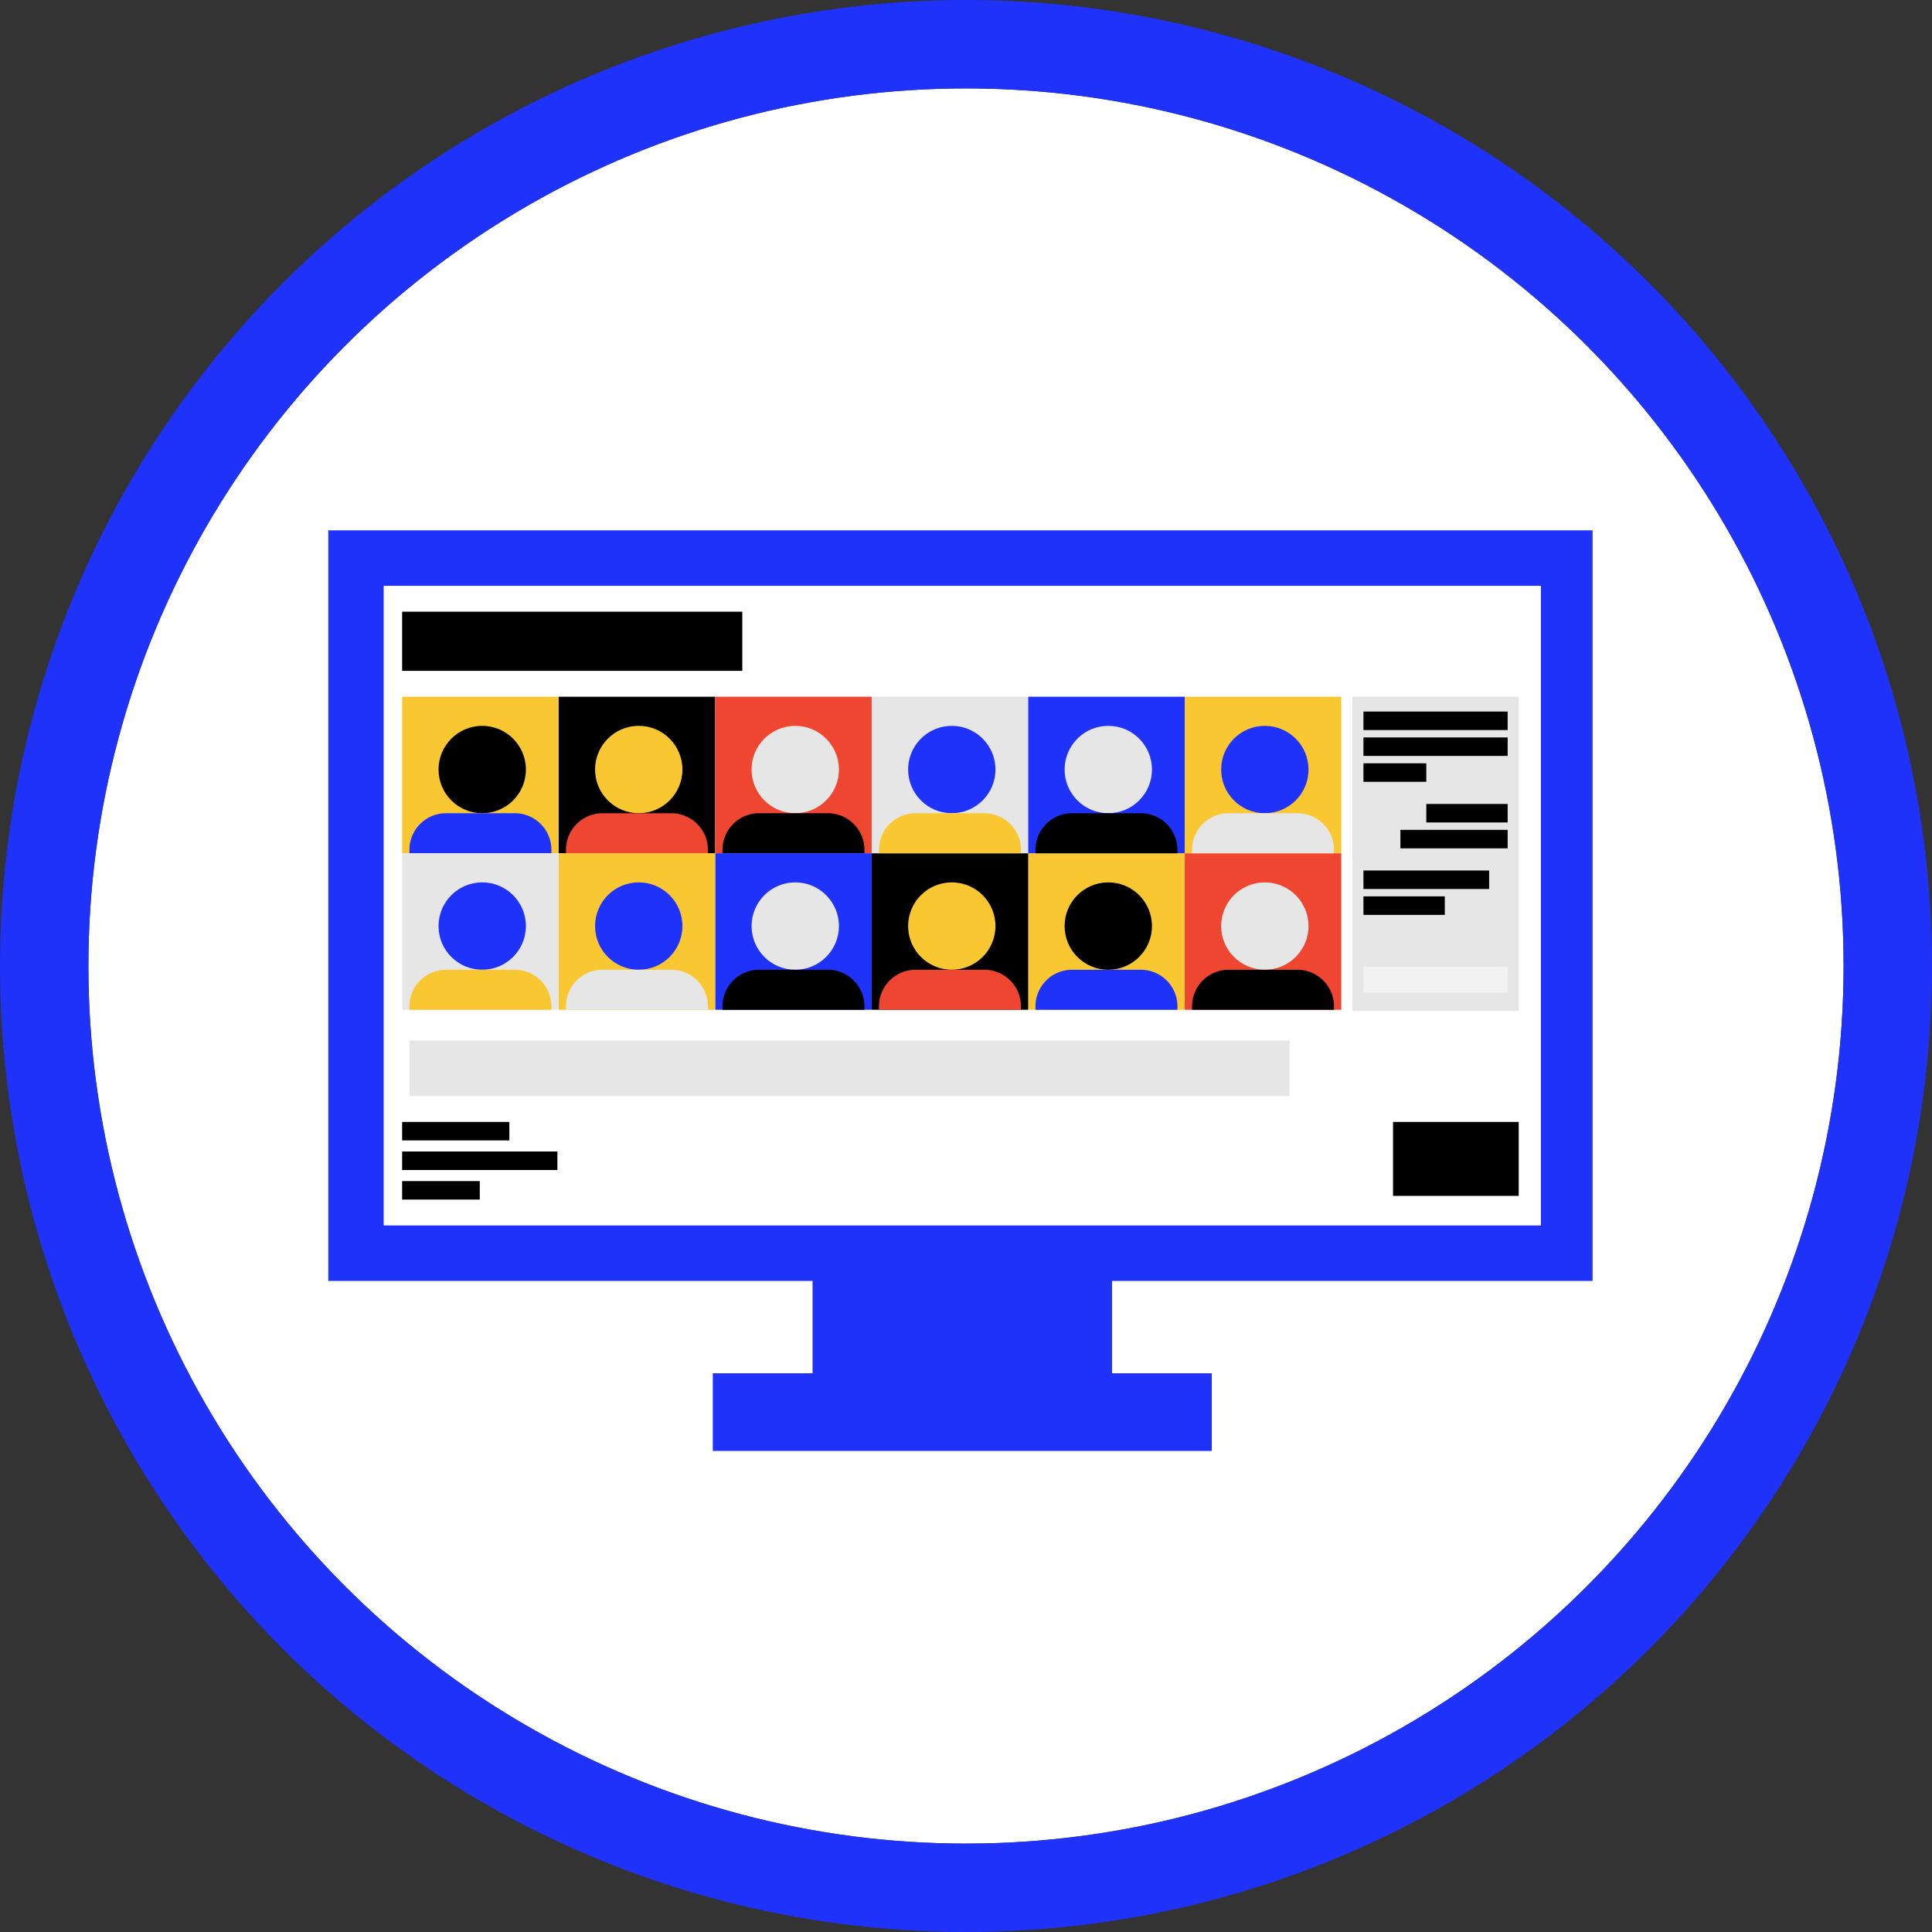 <svg height="153" viewBox="0 0 153 153" width="153" xmlns="http://www.w3.org/2000/svg"><rect x="0" y="0" width="153" height="153" fill="#333333" stroke="none"/><g fill="#fff" stroke="#1e32fa" stroke-width="7"><circle cx="76.5" cy="76.5" r="69.5" stroke="none"/><circle cx="76.5" cy="76.5" fill="none" r="73"/></g><path d="m28.627 44.05h95.451v55.337h-95.451z" fill="#fff"/><path d="m110.12 71.08v-59.44h-100.12v59.44h38.349v7.314h-7.9v6.149h39.516v-6.149h-7.9v-7.314zm-95.736-55.048h91.644v50.656h-91.644z" fill="#1e32fa" transform="translate(16 30.36)"/><path d="m31.846 55.176h12.394v12.394h-12.394z" fill="#f9c732"/><ellipse cx="38.188" cy="60.941" rx="3.459" ry="3.459"/><path d="m45.622 99.832v-.29a2.9 2.9 0 0 0 -2.882-2.882h-5.478a2.9 2.9 0 0 0 -2.882 2.882v.29z" fill="#1e32f9" transform="translate(-1.956 -32.259)"/><path d="m81.427 67.573h12.394v12.394h-12.394z" fill="#f9c732"/><ellipse cx="87.768" cy="73.337" rx="3.459" ry="3.459"/><path d="m233.8 146.88v-.287a2.9 2.9 0 0 0 -2.882-2.882h-5.478a2.9 2.9 0 0 0 -2.882 2.882v.287z" fill="#1e32f9" transform="translate(-140.556 -66.913)"/><path d="m44.243 55.176h12.394v12.394h-12.394z"/><ellipse cx="50.584" cy="60.941" fill="#f9c732" rx="3.459" ry="3.459"/><path d="m92.672 99.832v-.29a2.9 2.9 0 0 0 -2.882-2.882h-5.478a2.9 2.9 0 0 0 -2.882 2.882v.29z" fill="#ef4632" transform="translate(-36.61 -32.259)"/><path d="m69.033 67.573h12.394v12.394h-12.394z"/><ellipse cx="75.375" cy="73.337" fill="#f9c732" rx="3.459" ry="3.459"/><path d="m186.762 146.88v-.287a2.9 2.9 0 0 0 -2.885-2.882h-5.477a2.9 2.9 0 0 0 -2.882 2.882v.287z" fill="#ef4632" transform="translate(-105.91 -66.913)"/><path d="m56.637 55.176h12.394v12.394h-12.394z" fill="#ef4632"/><ellipse cx="62.978" cy="60.941" fill="#e6e6e6" rx="3.459" ry="3.459"/><path d="m139.712 99.832v-.29a2.9 2.9 0 0 0 -2.882-2.882h-5.478a2.9 2.9 0 0 0 -2.882 2.882v.29z" transform="translate(-71.256 -32.259)"/><path d="m93.823 67.573h12.394v12.394h-12.394z" fill="#ef4632"/><ellipse cx="100.165" cy="73.337" fill="#e6e6e6" rx="3.459" ry="3.459"/><path d="m280.852 146.88v-.287a2.9 2.9 0 0 0 -2.885-2.882h-5.475a2.9 2.9 0 0 0 -2.882 2.882v.287z" transform="translate(-175.21 -66.913)"/><path d="m69.033 55.176h12.394v12.394h-12.394z" fill="#e6e6e6"/><ellipse cx="75.375" cy="60.941" fill="#1e32f9" rx="3.459" ry="3.459"/><path d="m186.762 99.832v-.29a2.9 2.9 0 0 0 -2.885-2.882h-5.477a2.9 2.9 0 0 0 -2.882 2.882v.29z" fill="#f9c732" transform="translate(-105.91 -32.259)"/><path d="m31.846 67.573h12.394v12.394h-12.394z" fill="#e6e6e6"/><ellipse cx="38.188" cy="73.337" fill="#1e32f9" rx="3.459" ry="3.459"/><path d="m45.622 146.88v-.287a2.9 2.9 0 0 0 -2.882-2.882h-5.478a2.9 2.9 0 0 0 -2.882 2.882v.287z" fill="#f9c732" transform="translate(-1.956 -66.913)"/><path d="m81.427 55.176h12.394v12.394h-12.394z" fill="#1e32f9"/><ellipse cx="87.768" cy="60.941" fill="#e6e6e6" rx="3.459" ry="3.459"/><path d="m233.8 99.832v-.29a2.9 2.9 0 0 0 -2.882-2.882h-5.478a2.9 2.9 0 0 0 -2.882 2.882v.29z" transform="translate(-140.556 -32.259)"/><path d="m56.637 67.573h12.394v12.394h-12.394z" fill="#1e32f9"/><ellipse cx="62.978" cy="73.337" fill="#e6e6e6" rx="3.459" ry="3.459"/><path d="m139.712 146.88v-.287a2.9 2.9 0 0 0 -2.882-2.882h-5.478a2.9 2.9 0 0 0 -2.882 2.882v.287z" transform="translate(-71.256 -66.913)"/><path d="m93.823 55.176h12.394v12.394h-12.394z" fill="#f9c732"/><ellipse cx="100.165" cy="60.941" fill="#1e32f9" rx="3.459" ry="3.459"/><path d="m280.852 99.832v-.29a2.9 2.9 0 0 0 -2.885-2.882h-5.475a2.9 2.9 0 0 0 -2.882 2.882v.29z" fill="#e6e6e6" transform="translate(-175.21 -32.259)"/><path d="m44.243 67.573h12.394v12.394h-12.394z" fill="#f9c732"/><ellipse cx="50.584" cy="73.337" fill="#1e32f9" rx="3.459" ry="3.459"/><path d="m92.672 146.88v-.287a2.9 2.9 0 0 0 -2.882-2.882h-5.478a2.9 2.9 0 0 0 -2.882 2.882v.287z" fill="#e6e6e6" transform="translate(-36.61 -66.913)"/><path d="m107.097 55.176h13.176v24.888h-13.176z" fill="#e6e6e6"/><path d="m107.975 56.349h11.419v1.465h-11.419z"/><path d="m31.846 88.848h8.492v1.465h-8.492z"/><path d="m31.846 91.191h12.296v1.465h-12.296z"/><path d="m31.846 93.533h6.149v1.465h-6.149z"/><path d="m107.975 58.399h11.419v1.465h-11.419z"/><path d="m110.902 65.718h8.492v1.465h-8.492z"/><path d="m107.975 68.938h9.954v1.465h-9.954z"/><path d="m107.975 70.987h6.442v1.465h-6.442z"/><path d="m107.975 76.552h11.419v2.05h-11.419z" fill="#f2f2f2"/><path d="m112.952 63.668h6.442v1.465h-6.442z"/><path d="m107.975 60.448h4.977v1.465h-4.977z"/><path d="m31.846 48.442h26.938v4.685h-26.938z"/><path d="m110.317 88.848h9.954v5.857h-9.954z"/><path d="m32.434 82.406h69.686v4.392h-69.686z" fill="#e6e6e6"/></svg>